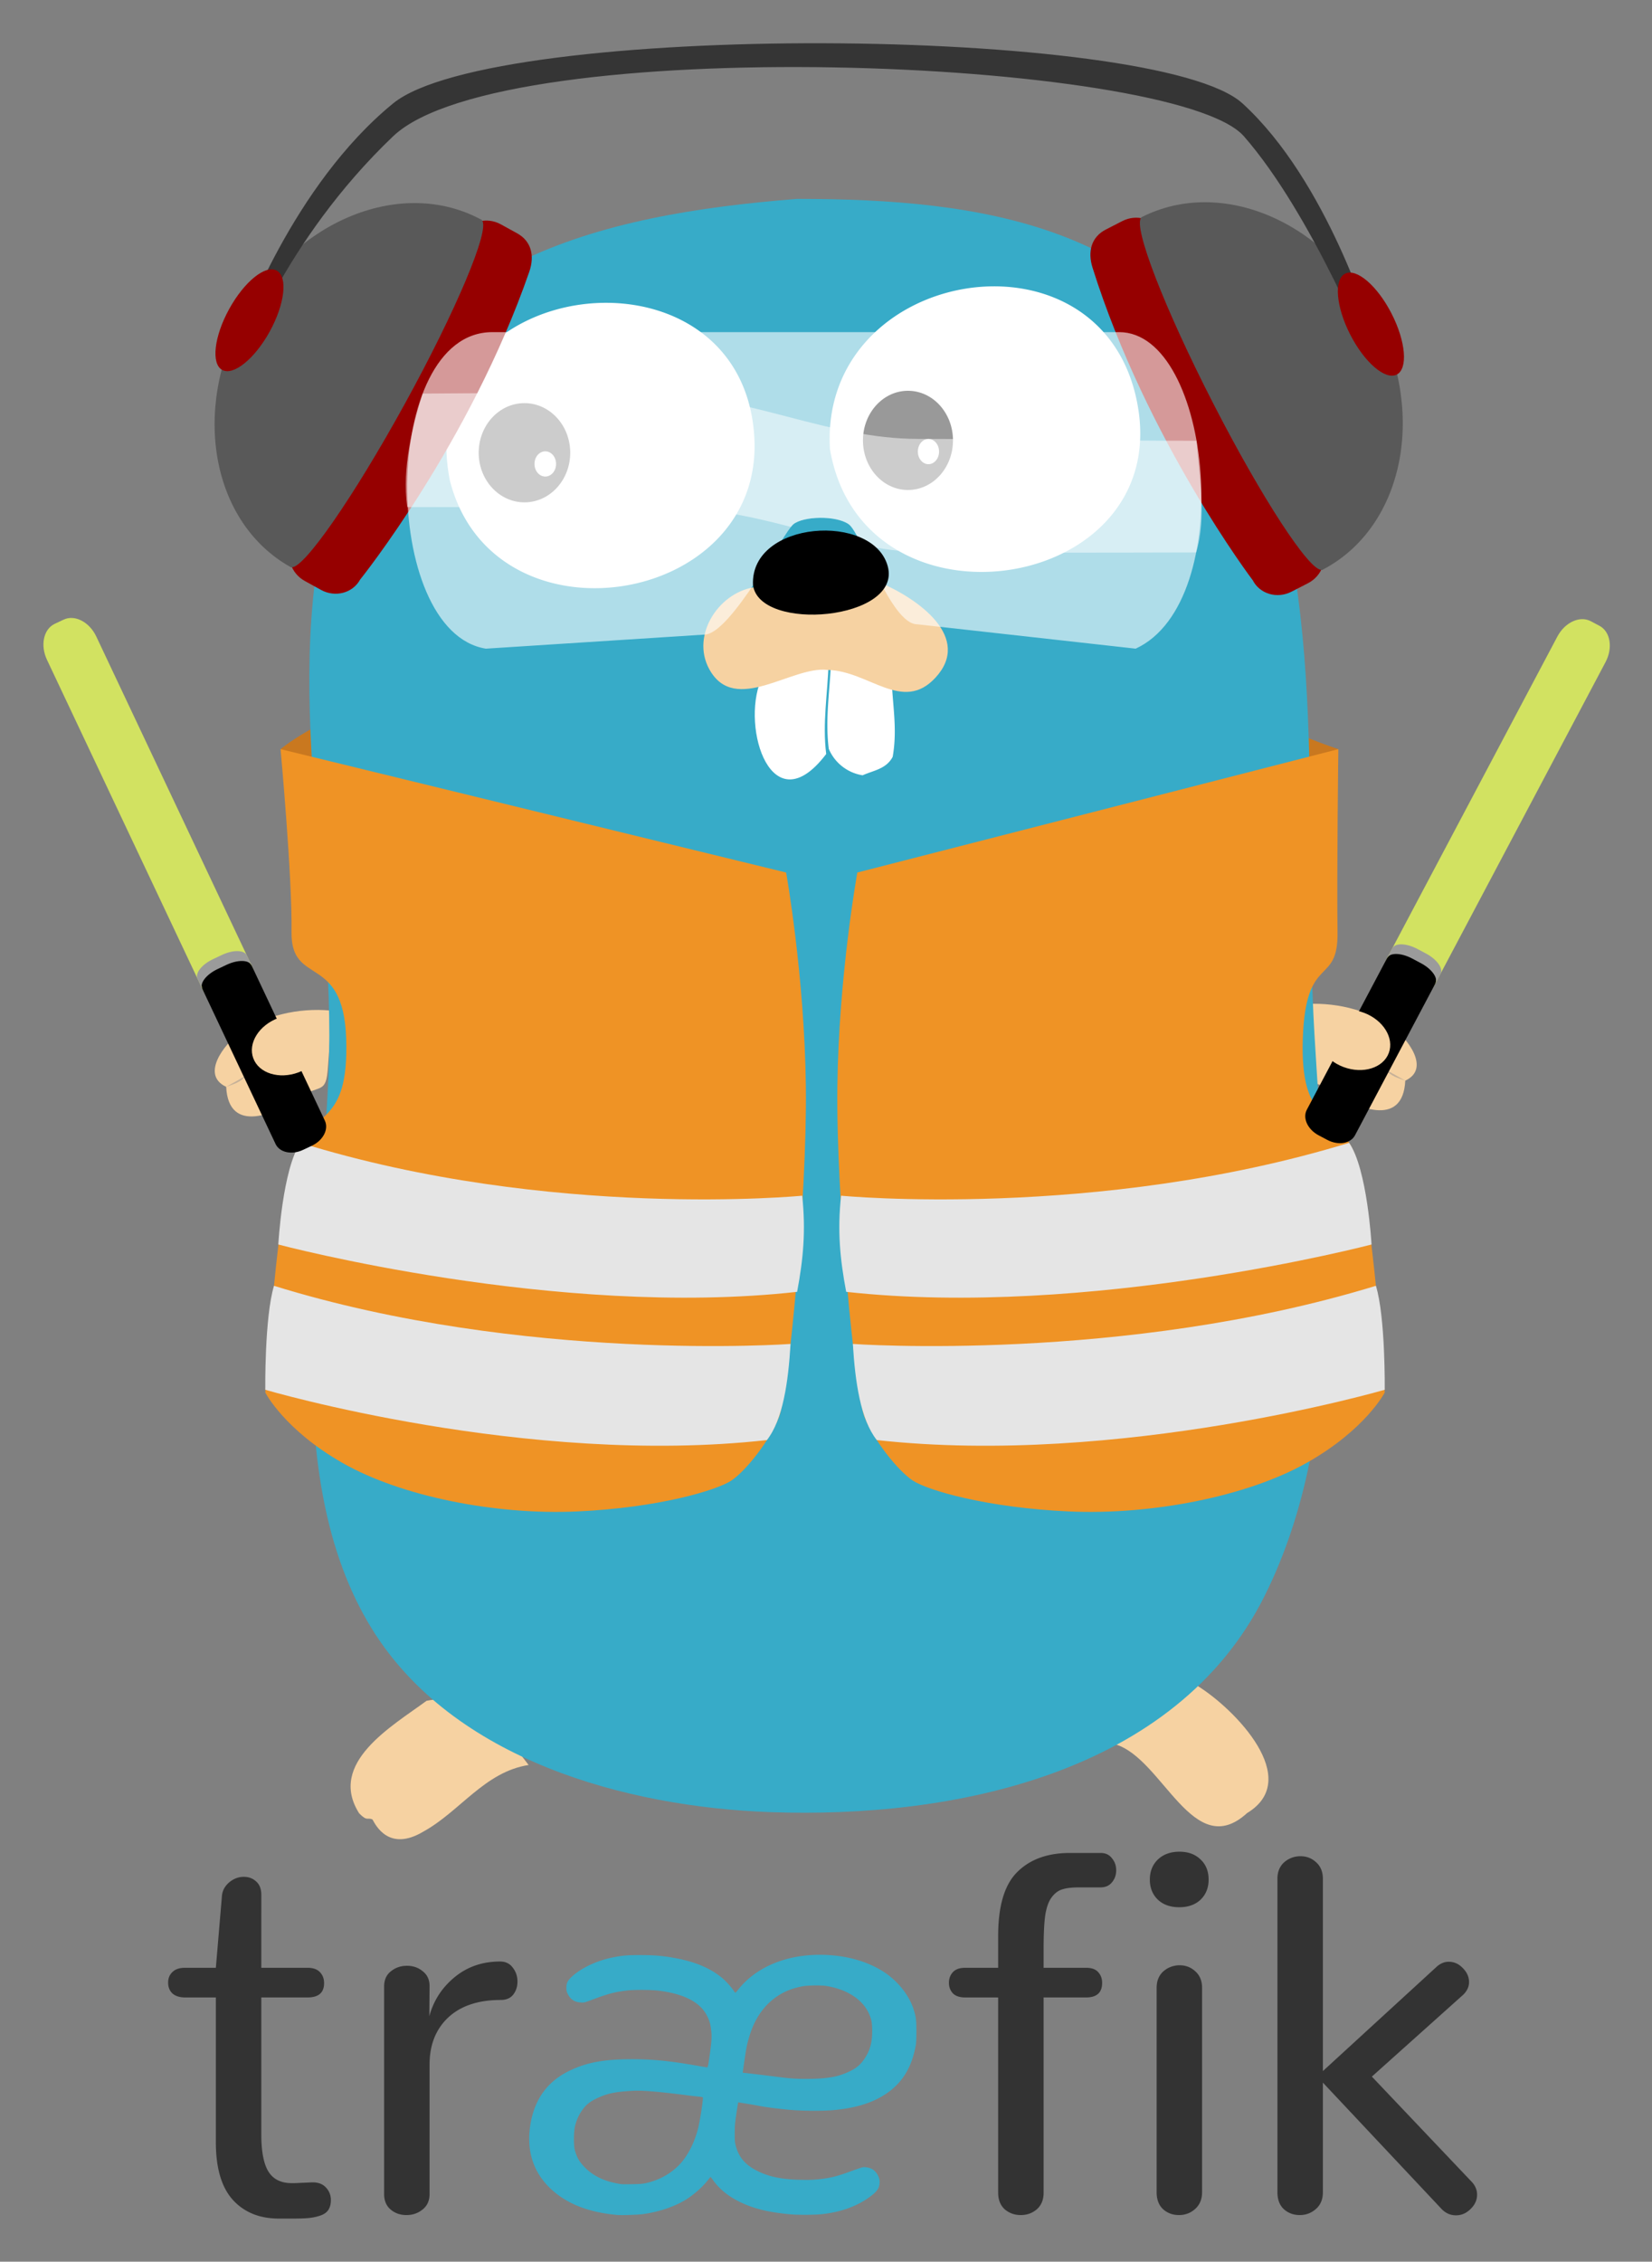 <svg xmlns="http://www.w3.org/2000/svg" role="img" viewBox="11.68 11.68 316.40 432.90"><rect x="11.68" y="11.68" width="316.40" height="432.90" fill="#808080" stroke="none"/><title>Traefik logo</title><path fill="#c9781f" d="M65.412 155.072s24.668-21.475 97.677-21.475c66.978 0 85.8 15.194 104.918 21.475l-99.736 48.735-102.859-48.735z"/><path fill="#f6d2a2" d="M54.999 219.707c.451 9.315 9.757 5.005 13.973 2.093 4-2.765 5.17-.467 5.521-5.924.23-3.586.644-7.172.44-10.773-6.05-.549-12.63.892-17.59 4.496-2.555 1.857-7.346 7.782-2.344 10.108"/><path fill="#c6b198" d="M54.999 219.707c1.354-.504 2.79-.862 3.709-2.087"/><path fill="#37abc8" d="M76.505 108.733C40.844 98.705 67.36 53.338 95.997 71.998l-19.492 36.735zm158.439-40.14c28.227-19.826 53.734 24.905 20.93 36.16l-20.93-36.16z"/><path fill="#f6d2a2" d="M241.016 334.353c7.17 4.437 20.275 17.85 9.52 24.355-10.335 9.462-16.119-10.386-25.19-13.136 3.907-5.305 8.858-10.142 15.67-11.219z"/><path fill="none" d="M250.535 358.707c-1.594-3.17-2.13-6.87-4.792-9.426"/><path fill="#f6d2a2" d="M112.925 349.513c-8.415 1.302-13.152 8.894-20.167 12.75-6.61 3.941-9.14-1.262-9.735-2.319-1.037-.472-.95.44-2.55-1.17-6.128-9.672 6.386-16.742 12.902-21.547 9.077-1.835 14.765 6.034 19.55 12.286z"/><path fill="none" d="M83.023 359.944c.32-3.686 3.244-6.155 4.635-9.272"/><path fill="#077e91" d="M77.993 96.203c-4.705-2.49-8.157-5.869-5.279-11.31 2.665-5.038 7.615-4.492 12.32-2.003l-7.041 13.313zm170.448-4.732c4.705-2.488 8.156-5.868 5.279-11.31-2.665-5.038-7.614-4.49-12.32-2.002l7.041 13.312z"/><path fill="#f6d2a2" d="M280.827 218.523c-.452 9.316-9.758 5.006-13.973 2.093-4.001-2.764-5.171-.466-5.522-5.922-.23-3.587-.644-7.173-.44-10.774 6.05-.548 12.631.893 17.591 4.496 2.555 1.856 7.345 7.782 2.344 10.107"/><path fill="#c6b198" d="M280.827 218.523c-1.355-.503-2.79-.861-3.71-2.086"/><path fill="#37abc8" d="M164.34 49.75c35.7 0 69.167 5.106 86.614 39.406 15.66 38.446 10.09 79.903 12.48 120.535 2.05 34.889 6.598 75.195-9.588 107.527-17.027 34.015-59.573 42.571-94.627 41.318-27.534-.985-60.795-9.968-76.334-35.124-18.231-29.511-9.6-73.393-8.276-106.232 1.569-38.898-10.536-77.914 2.243-115.978 13.256-39.484 49.009-48.407 87.487-51.451"/><path fill="#fff" d="M170.642 97.677c6.41 37.262 67.317 27.41 58.568-10.17-7.844-33.7-60.698-24.372-58.568 10.17m-72.784 6.027c8.308 32.439 60.245 24.134 58.287-8.406-2.345-38.972-66.23-31.452-58.287 8.406m84.607 37.407c.029 4.98 1.179 9.847.185 15.437-1.237 2.337-3.662 2.585-5.754 3.529a8.469 8.469 0 0 1-6.484-5.058c-.742-5.882.277-11.578.464-17.462l11.59 3.554z"/><g transform="translate(-21.04 -84.875) scale(.639)"><ellipse cx="208.4" cy="286.718" rx="13.719" ry="14.86"/><ellipse cx="214.64" cy="290.071" fill="#fff" rx="3.234" ry="3.777"/></g><g transform="translate(-21.04 -84.875) scale(.639)"><ellipse cx="323.348" cy="283.017" rx="13.491" ry="14.86"/><ellipse cx="329.485" cy="286.371" fill="#fff" rx="3.181" ry="3.777"/></g><path fill="#fff" d="M157.403 141.862c-3.827 9.274 2.133 27.817 12.516 14.14-.743-5.883.276-11.578.464-17.462l-12.98 3.322z"/><path fill="#f6d2a2" d="M156.794 124.003c-7.132.608-12.962 9.088-9.253 15.796 4.91 8.886 15.871-.786 22.698.12 7.857.161 14.294 8.308 20.605 1.473 7.019-7.602-3.022-15.006-10.868-18.316l-23.182.927z"/><path fill="#ef9325" d="M65.412 155.072s2.258 24.458 2.103 35.002c-.154 10.542 9.947 3.886 10.471 20.466.525 16.58-6.119 13.436-9.619 21.552-3.5 8.115-5.878 46.12-5.878 46.12s3.591 7.1 14.809 13.494 29.256 9.985 44.875 9.278c15.619-.708 26.775-4.054 29.565-5.904 2.79-1.85 7.419-7.704 9.16-12.23 1.741-4.527 5.38-41.81 5.126-63.143-.254-21.334-3.779-41.02-3.779-41.02l-96.833-23.615z"/><path fill="#e5e5e5" d="M164.351 258.947c-45.996 5.134-99.366-9.06-99.366-9.06s.784-14.397 4.236-19.464c47.838 14.822 96.1 10.122 96.1 10.122.715 6.722.211 12.065-.97 18.402zm-5.789 28.374c-45.997 5.135-96.073-9.63-96.073-9.63s-.16-13.827 1.666-19.9c47.838 14.822 98.934 11.128 98.934 11.128-.43 7.296-1.456 14.477-4.527 18.402z"/><path fill="#ef9325" d="M268.007 155.072s-.312 24.458-.155 35.002c.156 10.542-6.123 3.886-6.654 20.466-.532 16.58 6.195 13.436 9.74 21.552 3.543 8.115 5.952 46.12 5.952 46.12s-3.637 7.1-14.995 13.494c-11.358 6.394-29.623 9.985-45.439 9.278-15.815-.708-27.111-4.054-29.936-5.904-2.825-1.851-7.512-7.704-9.275-12.23-1.763-4.527-5.448-41.81-5.19-63.143.256-21.334 3.825-41.02 3.825-41.02l92.127-23.615z"/><path fill="#e5e5e5" d="M173.748 258.947c46.574 5.134 100.615-9.06 100.615-9.06s-.794-14.397-4.29-19.464c-48.439 14.822-97.306 10.122-97.306 10.122-.725 6.722-.215 12.065.98 18.402zm5.862 28.374c46.574 5.135 97.28-9.63 97.28-9.63s.162-13.827-1.688-19.9c-48.44 14.822-100.177 11.128-100.177 11.128.436 7.296 1.475 14.477 4.585 18.402z"/><path fill="#d2e261" d="M286.587 199.932c-1.447 2.731-4.312 4.05-6.398 2.944l-1.672-.886c-2.086-1.105-2.605-4.216-1.158-6.947l32.593-61.518c1.446-2.731 4.311-4.05 6.398-2.944l1.672.886c2.086 1.105 2.605 4.216 1.158 6.947l-32.593 61.518z"/><path d="M271.195 228.985c-.843 1.591-3.218 1.985-5.305.879l-1.671-.885c-2.087-1.106-3.096-3.292-2.252-4.883l15.29-28.862c.844-1.591 3.219-1.985 5.305-.88l1.672.886c2.087 1.105 3.095 3.292 2.252 4.883l-15.291 28.862z"/><path fill="#9b9b9b" d="M284.79 194.189l-1.67-.886c-2.087-1.105-4.222-1.165-4.77-.134l-.976 1.845c.546-1.032 2.68-.972 4.768.134l1.671.886c2.087 1.105 3.336 2.838 2.79 3.869l.977-1.845c.547-1.031-.703-2.763-2.79-3.87z"/><ellipse cx="456.838" cy="462.661" fill="#f6d2a2" rx="11.224" ry="8.683" transform="rotate(20.414 517.246 194.95) scale(.639)"/><path fill="#d2e261" d="M50.417 200.925c1.32 2.795 4.121 4.243 6.256 3.234l1.71-.808c2.136-1.009 2.797-4.092 1.476-6.887l-29.737-62.948c-1.32-2.795-4.121-4.243-6.256-3.234l-1.71.808c-2.135 1.008-2.796 4.092-1.476 6.886l29.737 62.95z"/><path d="M64.46 230.653c.77 1.629 3.124 2.13 5.26 1.122l1.71-.808c2.135-1.008 3.243-3.146 2.473-4.774l-13.951-29.534c-.77-1.628-3.124-2.13-5.26-1.122l-1.71.808c-2.135 1.01-3.243 3.147-2.473 4.775l13.952 29.533z"/><path fill="#9b9b9b" d="M52.475 195.27l1.71-.808c2.135-1.009 4.27-.97 4.769.085l.891 1.888c-.498-1.055-2.633-1.093-4.768-.085l-1.71.808c-2.136 1.009-3.463 2.682-2.964 3.738l-.892-1.889c-.498-1.054.829-2.728 2.964-3.737z"/><ellipse cx="137.56" cy="463.922" fill="#f6d2a2" rx="11.224" ry="8.683" transform="matrix(-.599 .223 -.223 -.599 252.768 458.953)"/><g transform="translate(-21.04 -84.875) scale(.639)"><path fill="#960000" d="M159.132 324.732c-2.218 4.033-7.45 5.414-11.687 3.084l-4.873-2.679c-4.237-2.33-5.873-7.488-3.656-11.521l50.714-92.23c2.218-4.033 7.45-5.414 11.687-3.084l4.873 2.679c4.237 2.33 5.33 6.689 3.656 11.521-17.765 51.258-50.714 92.23-50.714 92.23z"/><path fill="#595959" d="M172.547 272.051c15.422-28.047 25.555-52.169 23.141-54.905l.057-.103c-.066-.036-.136-.06-.202-.096-.008-.005-.01-.021-.019-.026l-.007.014c-23.699-12.841-55.583-.124-71.334 28.522-15.751 28.646-9.41 62.381 14.128 75.514l-.007.014c.009.005.023-.002.032.002.066.037.123.083.189.119l.057-.103c3.602.573 18.543-20.905 33.965-48.952z"/><path fill="#960000" d="M426.693 324.925c2.1 4.095 7.291 5.627 11.593 3.42l4.948-2.538c4.302-2.206 6.087-7.315 3.987-11.41l-48.031-93.655c-2.1-4.095-7.291-5.627-11.593-3.42l-4.948 2.538c-4.302 2.206-5.521 6.533-3.987 11.41 16.279 51.749 48.031 93.655 48.031 93.655z"/><path fill="#595959" d="M414.804 271.879c-14.606-28.48-24.039-52.885-21.547-55.55l-.054-.105c.067-.034.138-.056.205-.09.009-.005.011-.021.02-.025l.007.014c24.059-12.152 55.563 1.48 70.481 30.569 14.918 29.089 7.606 62.627-16.301 75.075l.007.014c-.009.004-.023-.003-.032.001-.067.035-.125.08-.192.114l-.054-.105c-3.618.468-17.934-21.432-32.54-49.912z"/><path fill="#353535" d="M462.36 259.869s-17.746-44.446-38.326-67.945c-20.58-23.498-221.937-31.512-255.003 0-33.066 31.512-45.533 67.945-45.533 67.945v-9.844s15.295-43.268 45.533-67.945c30.238-24.677 228.946-23.378 254.582 0 25.635 23.378 38.747 67.945 38.747 67.945v9.844z"/><ellipse cx="462.092" cy="248.211" fill="#960000" rx="6.949" ry="16.975" transform="rotate(152.848 462.1 248.204)"/><ellipse cx="125.962" cy="247.029" fill="#960000" rx="6.949" ry="16.975" transform="rotate(28.801 125.958 247.055)"/></g><g fill="#fff"><path d="M226.03 75.255H105.968c-21.555 0-21.481 57.282-1.243 60.584l41.85-2.692c5.06 0 15.163-19.596 17.058-21.137 1.895-1.54 8.137-1.728 10.596 0 2.458 1.729 8.05 19.163 13.11 19.163l41.85 4.665c19.547-8.996 14.62-60.583-3.16-60.583z" opacity=".6"/><path d="M137.846 87.099c-13.223-.296-33.913-.175-45.214-.083-1.895 6.213-4.008 14.079-2.96 21.717 10.264 0 32.577.05 48.445.05 9.554 0 17.587 1.802 25.057 3.755.185-.235.34-.408.46-.506 1.895-1.54 8.137-1.729 10.596 0 .636.447 1.485 1.955 2.476 3.93 3.815.805 7.635 1.36 11.605 1.41 10.813.137 36.155.094 52.462.048 2.077-6.94.545-14.38.08-21.372-15.922 0-41.225-.36-53.355-.36-17.093 0-32.016-8.195-49.652-8.59z" opacity=".5"/></g><path d="M155.896 123.631c-.528-12.355 23.03-13.9 25.811-3.558 2.775 10.319-24.65 12.715-25.81 3.558-.926-7.31 0 0 0 0z"/><path fill="#333" d="M65.095 436.33h2.838c1.154 0 2.084-.032 2.79-.096a9.962 9.962 0 0 0 2.164-.433c.737-.224 1.282-.577 1.635-1.058.353-.513.529-1.17.53-1.972a3.41 3.41 0 0 0-.915-2.357c-.61-.673-1.443-1.01-2.5-1.01h-.29l-3.27.145h-.53c-2.02 0-3.494-.722-4.424-2.165-.93-1.475-1.395-3.864-1.395-7.166v-26.214h8.85c2.116 0 3.174-.914 3.174-2.741 0-.866-.272-1.572-.817-2.117-.513-.545-1.299-.817-2.357-.817h-8.85V374.38c0-1.122-.32-1.972-.962-2.549-.641-.61-1.443-.914-2.405-.914-1.026 0-1.972.369-2.838 1.106-.833.738-1.282 1.62-1.346 2.646l-1.155 13.66h-5.916c-1.058 0-1.86.272-2.405.817-.545.513-.817 1.187-.817 2.02 0 .866.272 1.556.817 2.069.577.513 1.395.77 2.453.77h5.868v27.704c0 4.97 1.09 8.657 3.27 11.062 2.181 2.373 5.115 3.56 8.803 3.56m24.434-.674c1.186 0 2.212-.353 3.078-1.058.898-.706 1.347-1.7 1.347-2.982v-24.77c0-3.752 1.186-6.75 3.559-8.995 2.405-2.244 5.772-3.367 10.1-3.367 1.026 0 1.812-.336 2.357-1.01.545-.705.818-1.539.818-2.5 0-1.027-.305-1.925-.914-2.694-.577-.77-1.379-1.155-2.405-1.155-3.399 0-6.317 1.01-8.754 3.03-2.405 1.988-4.008 4.474-4.81 7.456l.049-5.772c0-1.219-.433-2.165-1.3-2.838-.833-.705-1.843-1.058-3.03-1.058-1.186 0-2.212.353-3.078 1.058-.865.673-1.298 1.651-1.298 2.934v39.68c0 1.283.417 2.277 1.25 2.983.834.705 1.844 1.058 3.03 1.058m117.656 0c1.186 0 2.213-.369 3.078-1.106.866-.77 1.299-1.828 1.299-3.175v-37.372h8.129c2.052 0 3.078-.93 3.078-2.79 0-.833-.257-1.523-.77-2.068-.48-.545-1.25-.817-2.308-.817h-8.129v-3.752c0-2.597.096-4.65.289-6.157.224-1.539.625-2.709 1.202-3.51.61-.834 1.299-1.363 2.068-1.588.77-.256 1.844-.385 3.223-.385h4.088c.962 0 1.7-.32 2.213-.962.545-.64.817-1.41.817-2.308 0-.898-.272-1.668-.817-2.31-.513-.672-1.235-1.009-2.165-1.01h-5.868c-4.297.001-7.663 1.22-10.1 3.656-2.437 2.405-3.656 6.478-3.656 12.217v6.109h-6.3c-1.059 0-1.844.272-2.357.817-.513.545-.77 1.235-.77 2.069 0 .801.257 1.475.77 2.02.513.513 1.298.77 2.356.77h6.301v37.371c0 1.347.417 2.405 1.25 3.175.867.737 1.893 1.106 3.08 1.106m30.349-58.92c1.7 0 3.062-.48 4.088-1.443 1.026-.994 1.54-2.276 1.54-3.848 0-1.603-.514-2.886-1.54-3.848-1.026-.994-2.373-1.49-4.04-1.49-1.7 0-3.078.496-4.136 1.49-1.027.995-1.54 2.277-1.54 3.848 0 1.572.513 2.854 1.54 3.848 1.026.962 2.388 1.443 4.088 1.443m-.048 58.92c1.186 0 2.212-.385 3.078-1.154.898-.802 1.347-1.876 1.347-3.223v-39.103c0-1.347-.433-2.405-1.299-3.175-.834-.77-1.828-1.154-2.982-1.154a4.66 4.66 0 0 0-3.126 1.154c-.866.77-1.299 1.828-1.299 3.175v39.103c0 1.411.417 2.501 1.25 3.27.834.738 1.844 1.107 3.03 1.107m23.135 0c1.187 0 2.213-.385 3.08-1.154.897-.77 1.346-1.844 1.346-3.223v-20.97l22.606 24.048c.802.898 1.764 1.347 2.886 1.347 1.058 0 1.988-.4 2.79-1.202.833-.802 1.25-1.716 1.25-2.742 0-.93-.353-1.763-1.058-2.5l-19.095-20.106 17.46-15.632c.77-.737 1.154-1.555 1.154-2.453 0-.994-.4-1.892-1.202-2.693-.77-.802-1.668-1.203-2.694-1.203-.802 0-1.555.305-2.26.914l-21.837 20.009v-36.795c0-1.347-.433-2.405-1.299-3.174-.833-.77-1.827-1.155-2.982-1.155a4.66 4.66 0 0 0-3.126 1.155c-.866.77-1.299 1.827-1.299 3.174v59.978c0 1.411.417 2.501 1.25 3.27.834.738 1.844 1.107 3.03 1.107"/><path fill="#37abc8" d="M129.951 435.64c-5.542-.477-9.776-2.149-12.856-5.074-3.134-2.977-4.478-6.858-3.948-11.394.611-5.22 3.092-8.907 7.441-11.057 3.352-1.658 6.696-2.288 12.142-2.29 3.87-.001 7.112.316 12.057 1.176 1.222.213 2.281.387 2.352.387.104 0 .186-.39.41-1.945.406-2.815.479-3.786.368-4.914-.129-1.313-.297-1.938-.794-2.955-1.283-2.625-4.329-4.23-9.22-4.861-1.399-.18-4.627-.206-6.028-.047-2.348.265-3.658.603-6.58 1.698-1.709.64-1.716.642-2.398.602-1.172-.068-1.973-.599-2.486-1.648-.211-.432-.248-.61-.248-1.192 0-.874.227-1.338 1.02-2.08 1.777-1.662 4.767-3.077 7.785-3.685 1.932-.39 2.883-.47 5.43-.467 2.634.007 4.318.153 6.66.588 3.894.724 6.85 2 9.08 3.92.662.569 1.66 1.69 2.087 2.343.13.2.265.364.299.364.034 0 .25-.24.48-.534 3.376-4.302 9.062-6.737 15.724-6.734 4.712 0 9.092 1.195 12.357 3.363 2.589 1.72 4.693 4.37 5.543 6.983.487 1.5.562 2.054.566 4.232.003 1.356-.034 2.27-.11 2.694-.764 4.282-2.584 7.248-5.743 9.36-2.541 1.7-5.733 2.694-9.907 3.086-2.101.198-5.945.18-8.434-.04-2.113-.187-4.708-.516-5.815-.737-.926-.185-4.099-.715-4.125-.689-.012.012-.163.96-.336 2.11-.276 1.833-.315 2.29-.32 3.755-.007 1.489.014 1.75.194 2.437.578 2.21 1.85 3.687 4.16 4.83 2.271 1.123 4.653 1.61 8.251 1.685 1.593.033 2.41.01 3.406-.096 2.416-.256 3.517-.537 6.727-1.717.8-.294 1.615-.561 1.813-.594.424-.071 1.214.075 1.675.309.831.422 1.53 1.548 1.525 2.46-.004 1.064-.363 1.708-1.417 2.547-2.52 2.004-5.737 3.234-9.577 3.66-1.369.151-4.495.174-6.005.043-4.253-.37-7.206-1.097-9.904-2.44-2.106-1.048-3.712-2.348-4.912-3.975-.295-.4-.545-.737-.556-.749-.012-.012-.207.219-.436.513-1.009 1.302-2.552 2.7-4.06 3.68-2.176 1.416-5.301 2.496-8.463 2.925-.943.128-4.072.234-4.874.165zm5.43-6.092c2.581-.572 4.882-1.861 6.552-3.672 1.523-1.652 2.773-4.127 3.46-6.854.388-1.538 1.033-5.817.89-5.905-.057-.035-.397-.09-.757-.122a87.164 87.164 0 0 1-2.279-.27c-5.307-.686-8.563-.953-10.389-.85-3.47.194-4.885.497-6.969 1.492-1.067.51-1.804 1.063-2.387 1.793-.836 1.046-1.34 2.086-1.693 3.487-.256 1.02-.282 3.69-.044 4.55.4 1.449.875 2.269 1.944 3.355 1.463 1.487 3.392 2.479 5.785 2.975 1.224.254 1.187.251 3.236.22 1.487-.022 2.043-.064 2.65-.199zm33.818-20.062c2.16-.19 3.487-.526 5.118-1.292 1.356-.637 2.145-1.289 2.891-2.389 1.098-1.619 1.526-3.151 1.515-5.428-.008-1.623-.145-2.298-.705-3.463-1.252-2.603-4.193-4.468-8.05-5.104-.962-.159-3.545-.13-4.531.05-1.898.345-3.502.976-4.917 1.933-2.614 1.768-4.418 4.433-5.422 8.011-.395 1.405-.5 1.945-.852 4.367l-.324 2.234.434.048c1.313.146 4.274.504 5.993.726 1.082.14 2.41.288 2.95.33 1.564.123 4.367.112 5.9-.023z"/></svg>